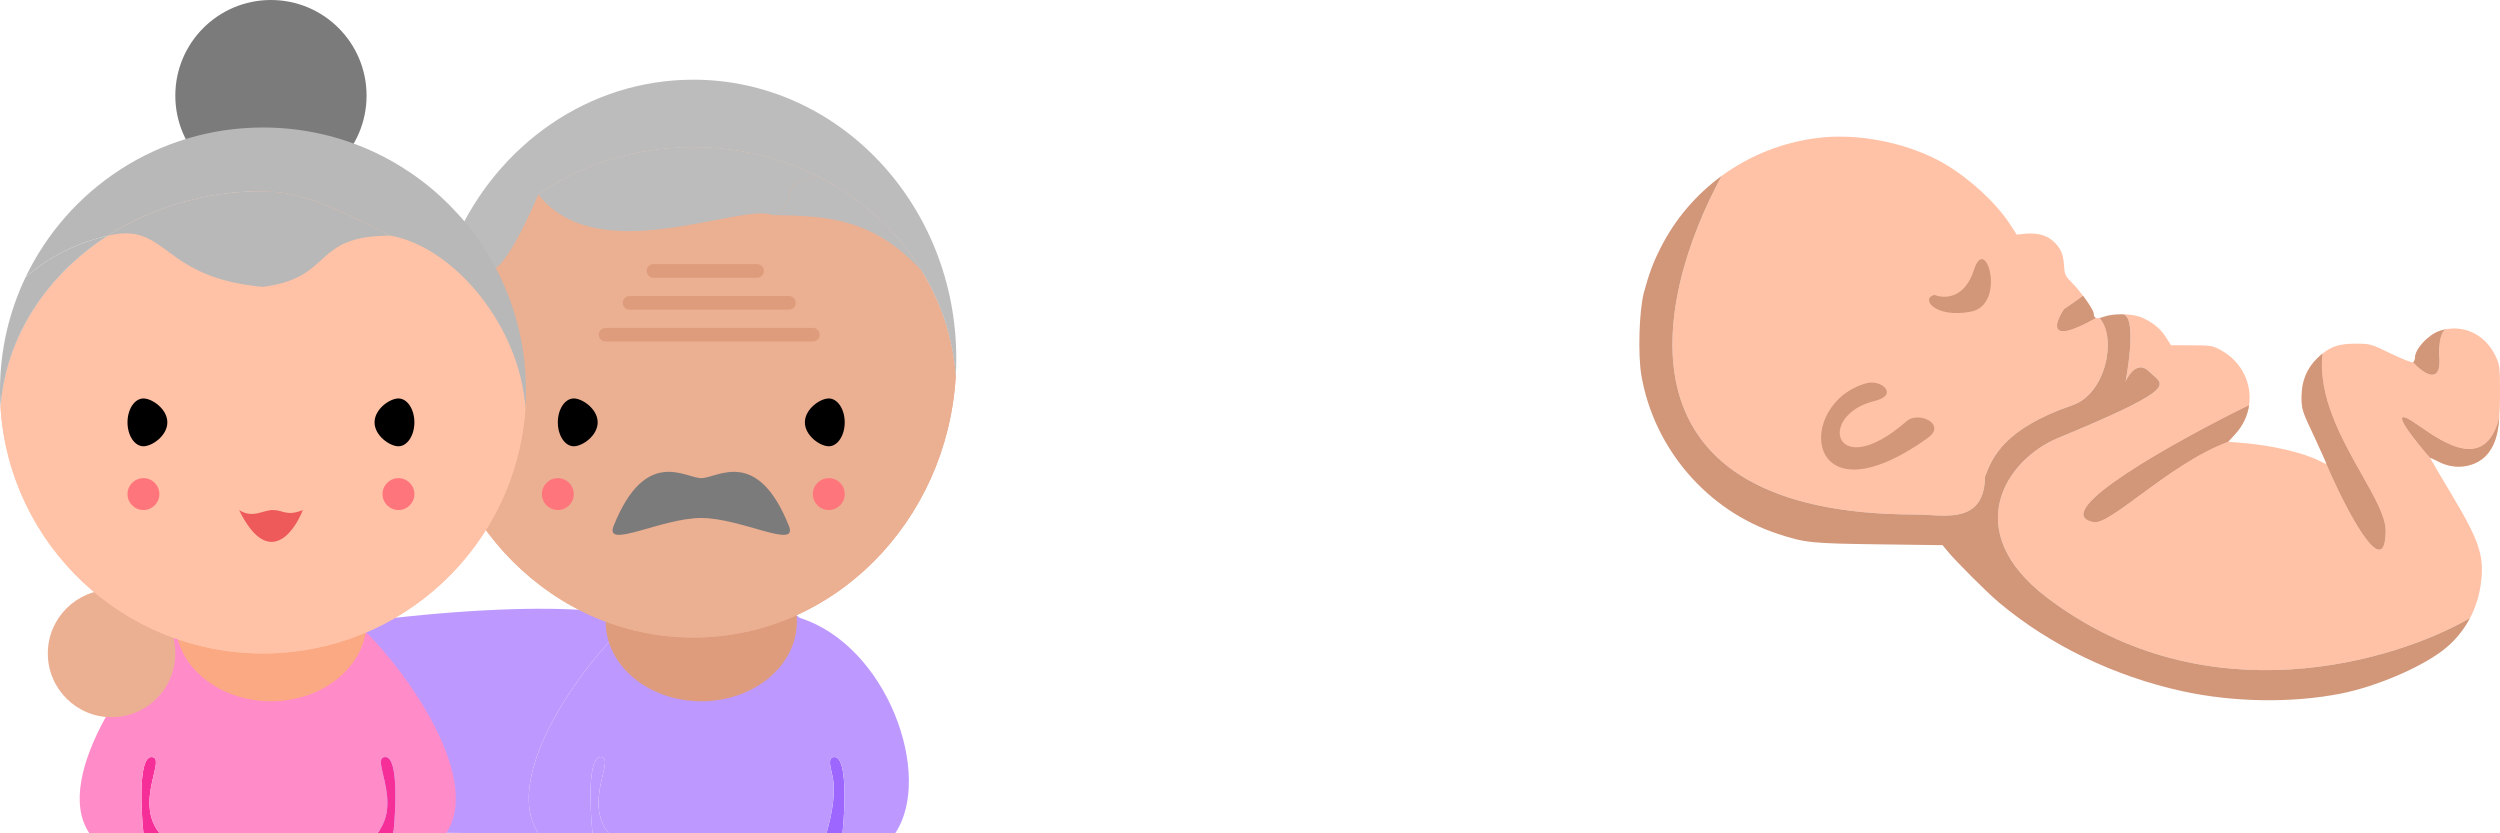 <svg width="183" height="61" viewBox="0 0 183 61" fill="none" xmlns="http://www.w3.org/2000/svg">
<path d="M60.503 60.978H61.67C61.864 59.124 62.02 55.417 61.087 55.417C60.608 55.417 60.737 55.959 60.928 56.76C61.202 57.912 60.928 59.5 60.503 60.978Z" fill="#9C66FF"/>
<path d="M39.403 60.978C36.603 56.778 42.903 48.145 46.403 45.228C42.476 43.958 29.372 44.333 13.039 47.833C10.706 61.833 28.789 60.978 39.403 60.978Z" fill="#BD99FF"/>
<path d="M65.539 60.978C68.339 56.778 64.956 47.25 58.539 45.228C53.872 41.495 48.504 43.673 46.403 45.228C42.903 48.145 36.603 56.778 39.403 60.978H43.372C43.178 59.124 43.022 55.417 43.956 55.417C44.434 55.417 44.305 55.959 44.114 56.76C43.84 57.912 43.439 59.601 44.539 60.978H52.82H60.503C60.928 59.5 61.202 57.912 60.928 56.76C60.737 55.959 60.608 55.417 61.087 55.417C62.02 55.417 61.864 59.124 61.67 60.978H65.539Z" fill="#BD99FF"/>
<path d="M43.372 60.978H44.539C43.439 59.601 43.84 57.912 44.114 56.76C44.305 55.959 44.434 55.417 43.956 55.417C43.022 55.417 43.178 59.124 43.372 60.978Z" fill="#BD99FF"/>
<ellipse cx="51.333" cy="45.5" rx="7" ry="5.833" fill="#DF9C7C"/>
<path fill-rule="evenodd" clip-rule="evenodd" d="M28.798 60.978C28.992 59.124 29.148 55.417 28.214 55.417C27.736 55.417 27.865 55.959 28.056 56.76C28.33 57.912 28.731 59.601 27.631 60.978H28.798ZM11.667 60.978C10.566 59.601 10.968 57.912 11.242 56.76C11.433 55.959 11.562 55.417 11.083 55.417C10.15 55.417 10.306 59.124 10.5 60.978H11.667Z" fill="#F52E98"/>
<path d="M32.667 60.978C35.467 56.778 29.167 48.145 25.667 45.228C21 41.495 15.632 43.673 13.531 45.228C10.031 48.145 3.731 56.778 6.531 60.978H10.5C10.306 59.124 10.15 55.417 11.083 55.417C11.562 55.417 11.433 55.959 11.242 56.76C10.968 57.912 10.566 59.601 11.667 60.978H19.948H27.631C28.731 59.601 28.33 57.912 28.056 56.76C27.865 55.959 27.736 55.417 28.214 55.417C29.148 55.417 28.992 59.124 28.798 60.978H32.667Z" fill="#FF8BC9"/>
<ellipse cx="19.833" cy="45.5" rx="7" ry="5.833" fill="#FBA983"/>
<path fill-rule="evenodd" clip-rule="evenodd" d="M31.539 27.567C32.179 38.229 40.536 46.667 50.75 46.667C60.964 46.667 69.32 38.229 69.961 27.567C69.529 21.248 65.587 15.818 59.933 12.952C57.204 11.569 54.075 10.783 50.75 10.783C46.508 10.783 42.586 12.062 39.404 14.229C34.925 17.279 31.914 22.089 31.539 27.567Z" fill="#EBAF92"/>
<path fill-rule="evenodd" clip-rule="evenodd" d="M50.75 46.667C40.536 46.667 32.179 38.229 31.539 27.567C31.914 22.089 34.925 17.279 39.404 14.229C42.586 12.062 46.508 10.783 50.75 10.783C54.075 10.783 57.204 11.569 59.933 12.952C65.587 15.818 69.529 21.248 69.961 27.567C69.32 38.229 60.964 46.667 50.75 46.667Z" fill="#EBAF92"/>
<path d="M50.75 10.783C46.508 10.783 42.586 12.062 39.404 14.229C43.75 19.833 54.233 14.781 56.583 15.75C58.736 14.953 56.587 13.25 59.933 12.952C57.204 11.569 54.075 10.783 50.75 10.783Z" fill="#BCBCBC"/>
<path d="M70 26.25C70 14.974 61.382 5.833 50.75 5.833C43.078 5.833 36.453 10.594 33.36 17.482C35.175 15.758 34.417 25.667 39.404 14.229C42.586 12.062 46.508 10.783 50.75 10.783C54.075 10.783 57.204 11.569 59.933 12.952C63.081 14.547 65.698 16.938 67.474 19.833C68.888 22.139 69.769 24.766 69.961 27.567C69.987 27.132 70 26.692 70 26.25Z" fill="#BCBCBC"/>
<path d="M39.404 14.229C34.417 25.667 35.175 15.758 33.36 17.482C32.168 20.139 31.5 23.112 31.5 26.25C31.5 26.692 31.513 27.132 31.539 27.567C31.914 22.089 34.925 17.279 39.404 14.229Z" fill="#BCBCBC"/>
<path d="M59.933 12.952C56.587 13.25 58.736 14.953 56.583 15.75C60.733 15.768 64.053 16.1 67.474 19.833C65.698 16.938 63.081 14.547 59.933 12.952Z" fill="#BCBCBC"/>
<circle cx="8.167" cy="47.833" r="4.667" fill="#EBAF92"/>
<path fill-rule="evenodd" clip-rule="evenodd" d="M0.039 29.825C0.68 39.878 9.036 47.833 19.25 47.833C29.464 47.833 37.821 39.878 38.461 29.825C38.029 23.867 34.087 18.747 28.433 16.045C25.704 14.741 22.575 14 19.25 14C15.008 14 11.086 15.206 7.904 17.249C3.425 20.125 0.414 24.66 0.039 29.825Z" fill="#FFC2A6"/>
<path fill-rule="evenodd" clip-rule="evenodd" d="M19.25 47.833C9.036 47.833 0.68 39.878 0.039 29.825C0.414 24.66 3.425 20.125 7.904 17.249C11.086 15.206 15.008 14 19.25 14C22.575 14 25.704 14.741 28.433 16.045C34.087 18.747 38.029 23.867 38.461 29.825C37.821 39.878 29.464 47.833 19.25 47.833Z" fill="#FFC2A6"/>
<path d="M17.5 37.336C19.574 41.557 21.475 39.095 22.167 37.336C21 37.801 20.79 37.368 20.028 37.335C19.265 37.301 18.537 37.995 17.5 37.336Z" fill="#EE5959"/>
<circle cx="19.833" cy="7" r="7" fill="#7C7B7B"/>
<path d="M38.5 28.583C38.5 17.952 29.881 9.333 19.25 9.333C11.578 9.333 4.953 13.822 1.86 20.317C3.676 18.691 5.776 17.743 7.904 17.249C11.086 15.206 15.008 14 19.25 14C22.575 14 25.854 15.945 28.583 17.249C33.25 18.083 38.029 23.867 38.461 29.825C38.487 29.415 38.5 29.001 38.5 28.583Z" fill="#B8B8B8"/>
<path d="M7.904 17.249C5.776 17.743 3.676 18.691 1.86 20.317C0.668 22.821 0 25.624 0 28.583C0 29.001 0.013 29.415 0.039 29.825C0.414 24.66 3.425 20.125 7.904 17.249Z" fill="#B8B8B8"/>
<path fill-rule="evenodd" clip-rule="evenodd" d="M7.904 17.249C12.341 16.221 11.667 20.317 19.25 21C24.5 20.317 22.75 17.249 28.583 17.249C25.854 15.945 22.575 14 19.25 14C15.008 14 11.086 15.206 7.904 17.249Z" fill="#B8B8B8"/>
<path d="M12.25 30.917C12.25 31.883 11.144 32.667 10.5 32.667C9.856 32.667 9.333 31.883 9.333 30.917C9.333 29.95 9.856 29.167 10.5 29.167C11.144 29.167 12.25 29.95 12.25 30.917Z" fill="black"/>
<path d="M30.333 30.917C30.333 31.883 29.811 32.667 29.167 32.667C28.522 32.667 27.417 31.883 27.417 30.917C27.417 29.95 28.522 29.167 29.167 29.167C29.811 29.167 30.333 29.95 30.333 30.917Z" fill="black"/>
<path d="M43.75 30.917C43.75 31.883 42.644 32.667 42 32.667C41.356 32.667 40.833 31.883 40.833 30.917C40.833 29.95 41.356 29.167 42 29.167C42.644 29.167 43.75 29.95 43.75 30.917Z" fill="black"/>
<path d="M61.833 30.917C61.833 31.883 61.311 32.667 60.667 32.667C60.022 32.667 58.917 31.883 58.917 30.917C58.917 29.95 60.022 29.167 60.667 29.167C61.311 29.167 61.833 29.95 61.833 30.917Z" fill="black"/>
<path d="M57.75 38.5C58.45 40.25 54.25 37.917 51.334 37.917C48.417 37.917 44.217 40.25 44.917 38.5C47.25 32.667 50.167 35 51.334 35C52.5 35 55.417 32.667 57.75 38.5Z" fill="#7C7B7B"/>
<path d="M47.833 19.833H55.417M46.083 22.167H57.75M44.333 24.5H59.5" stroke="#DF9C7C" stroke-linecap="round" stroke-linejoin="round"/>
<circle cx="60.667" cy="36.167" r="1.167" fill="#FF757C"/>
<circle cx="29.167" cy="36.167" r="1.167" fill="#FF757C"/>
<circle cx="40.833" cy="36.167" r="1.167" fill="#FF757C"/>
<circle cx="10.5" cy="36.167" r="1.167" fill="#FF757C"/>
<path fill-rule="evenodd" clip-rule="evenodd" d="M152.472 21.647C152.887 22.199 153.248 22.772 153.25 22.929C153.253 23.123 153.303 23.236 153.422 23.275C149.865 25.292 150.384 23.687 151.088 22.632C151.393 22.427 152.098 21.942 152.472 21.647ZM163.604 31.788C164.186 31.157 164.523 30.413 164.633 29.654C159.392 32.227 149.778 37.541 153.25 38.217C153.817 38.327 155.039 37.427 156.614 36.268C158.454 34.913 160.776 33.204 163.097 32.339L163.604 31.788ZM170.295 33.966C171.696 37.264 174.623 42.855 174.623 38.833C174.623 37.823 173.821 36.403 172.882 34.741C171.426 32.163 169.641 29.001 170.011 25.882C169.886 25.983 169.76 26.097 169.628 26.224C168.856 26.974 168.479 27.902 168.479 29.052C168.479 29.966 168.505 30.047 169.415 31.979C169.929 33.072 170.325 33.966 170.295 33.966ZM176.642 26.522C177.385 27.33 178.805 28.334 178.534 25.882C178.534 24.563 178.863 24.141 179.049 24.1C178.893 24.13 178.736 24.171 178.58 24.224C177.735 24.512 176.779 25.556 176.779 26.192C176.779 26.327 176.717 26.475 176.642 26.522ZM182.947 30.578C181.923 34.512 178.922 32.446 177.155 31.229C176.707 30.92 176.338 30.666 176.101 30.578C175.165 30.234 176.902 32.397 177.887 33.521C177.887 33.493 178.178 33.621 178.534 33.806C179.818 34.474 181.416 34.166 182.187 33.101C182.629 32.492 182.854 31.795 182.947 30.578Z" fill="#FFC2A6"/>
<path d="M151.721 20.754C151.172 20.206 151.132 20.122 151.088 19.433C151.032 18.563 150.828 18.123 150.242 17.608C149.766 17.19 149.032 17.018 148.15 17.117L147.626 17.177L147.147 16.436C146.144 14.887 144.241 13.118 142.401 12.026C139.873 10.524 136.246 9.748 133.268 10.073C130.598 10.365 128.11 11.35 126.022 12.878C120.997 22.166 117.914 37.662 140.251 37.662C140.547 37.662 140.868 37.681 141.201 37.701C143.057 37.811 145.261 37.941 145.302 34.89C145.314 34.86 145.326 34.829 145.338 34.797L145.339 34.797C145.831 33.53 146.664 31.385 151.721 29.654C154.129 28.83 154.991 24.759 153.681 23.275C153.572 23.296 153.487 23.297 153.422 23.275C149.865 25.292 150.384 23.687 151.088 22.632C151.393 22.427 152.098 21.942 152.472 21.647C152.218 21.308 151.944 20.977 151.721 20.754Z" fill="#FFC2A6"/>
<path d="M181.59 42.792C181.879 40.761 181.523 39.651 179.492 36.255C178.609 34.78 177.887 33.55 177.887 33.521C176.902 32.397 175.165 30.234 176.101 30.578C176.338 30.666 176.707 30.92 177.155 31.229C178.922 32.446 181.923 34.512 182.947 30.578C182.984 30.095 183 29.529 183 28.854C183 26.859 182.985 26.727 182.682 26.081C181.981 24.587 180.541 23.822 179.058 24.099C179.055 24.099 179.052 24.1 179.049 24.1C178.863 24.141 178.534 24.563 178.534 25.882C178.805 28.334 177.385 27.33 176.642 26.522C176.566 26.568 175.833 26.28 175.013 25.882C173.53 25.162 173.514 25.158 172.409 25.158C171.313 25.158 170.689 25.332 170.011 25.882C169.641 29.001 171.426 32.163 172.882 34.741C173.821 36.403 174.623 37.823 174.623 38.833C174.623 42.855 171.696 37.264 170.295 33.966C170.264 33.966 170.034 33.862 169.782 33.734C168.594 33.13 166.284 32.595 164.117 32.42L163.097 32.339C160.776 33.204 158.454 34.913 156.614 36.268C155.039 37.427 153.817 38.327 153.25 38.217C149.778 37.541 159.392 32.227 164.633 29.654C164.855 28.108 164.131 26.498 162.593 25.646C161.965 25.298 161.863 25.281 160.426 25.277L158.918 25.273L158.56 24.708C158.154 24.066 157.617 23.62 156.818 23.257C156.474 23.102 155.949 23.016 155.414 23.005C156.285 23.16 155.905 26.304 155.589 27.93C155.835 27.355 156.525 26.402 157.314 27.191C157.405 27.282 157.5 27.365 157.59 27.443C157.611 27.461 157.631 27.479 157.652 27.497C158.5 28.229 158.962 28.628 150.661 32.057C146.842 33.634 143.393 38.855 149.861 43.76C161.49 52.581 175.338 48.421 180.808 45.239C181.2 44.491 181.466 43.666 181.59 42.792Z" fill="#FFC2A6"/>
<path d="M121.559 18.136C121.005 19.231 120.707 20.027 120.337 21.401C119.984 22.712 119.885 25.966 120.152 27.501C121.082 32.845 124.964 37.362 130.088 39.062C132.12 39.736 132.54 39.78 137.529 39.845L142.199 39.907L142.513 40.293C143.142 41.068 145.449 43.371 146.349 44.125C150.063 47.23 154.759 49.499 159.73 50.591C163.476 51.413 167.77 51.479 171.358 50.769C173.873 50.271 177.091 48.913 178.775 47.639C179.63 46.992 180.318 46.175 180.808 45.239C175.338 48.421 161.49 52.581 149.861 43.76C143.393 38.855 146.842 33.634 150.661 32.057C158.962 28.628 158.5 28.229 157.652 27.497C157.631 27.479 157.611 27.461 157.59 27.443C157.5 27.365 157.405 27.282 157.314 27.191C156.525 26.402 155.835 27.355 155.589 27.93C155.905 26.304 156.285 23.16 155.414 23.005C155.37 23.004 155.326 23.004 155.281 23.004C154.804 23.005 154.33 23.066 153.981 23.189C153.865 23.23 153.766 23.259 153.681 23.275C154.991 24.759 154.129 28.83 151.721 29.654C146.664 31.385 145.831 33.53 145.339 34.797L145.338 34.797C145.326 34.829 145.314 34.86 145.302 34.89C145.261 37.941 143.057 37.811 141.201 37.701C140.868 37.681 140.547 37.662 140.251 37.662C117.914 37.662 120.997 22.166 126.022 12.878C124.166 14.236 122.627 16.024 121.559 18.136Z" fill="#D29679"/>
<path fill-rule="evenodd" clip-rule="evenodd" d="M152.472 21.647C152.887 22.199 153.248 22.772 153.25 22.929C153.253 23.123 153.303 23.236 153.422 23.275C149.865 25.292 150.384 23.687 151.088 22.632C151.393 22.427 152.098 21.942 152.472 21.647ZM163.604 31.788C164.186 31.157 164.523 30.413 164.633 29.654C159.392 32.227 149.778 37.541 153.25 38.217C153.817 38.327 155.039 37.427 156.614 36.268C158.454 34.913 160.776 33.204 163.097 32.339L163.604 31.788ZM170.295 33.966C171.696 37.264 174.623 42.855 174.623 38.833C174.623 37.823 173.821 36.403 172.882 34.741C171.426 32.163 169.641 29.001 170.011 25.882C169.886 25.983 169.76 26.097 169.628 26.224C168.856 26.974 168.479 27.902 168.479 29.052C168.479 29.966 168.505 30.047 169.415 31.979C169.929 33.072 170.325 33.966 170.295 33.966ZM176.642 26.522C177.385 27.33 178.805 28.334 178.534 25.882C178.534 24.563 178.863 24.141 179.049 24.1C178.893 24.13 178.736 24.171 178.58 24.224C177.735 24.512 176.779 25.556 176.779 26.192C176.779 26.327 176.717 26.475 176.642 26.522ZM182.947 30.578C181.923 34.512 178.922 32.446 177.155 31.229C176.707 30.92 176.338 30.666 176.101 30.578C175.165 30.234 176.902 32.397 177.887 33.521C177.887 33.493 178.178 33.621 178.534 33.806C179.818 34.474 181.416 34.166 182.187 33.101C182.629 32.492 182.854 31.795 182.947 30.578Z" fill="#D29679"/>
<path d="M144.501 19.737C143.812 21.906 142.284 21.873 141.606 21.585C140.559 21.832 141.606 23.31 144.255 22.817C146.904 22.324 145.364 17.027 144.501 19.737Z" fill="#D29679"/>
<path d="M141.114 32.057C132.059 38.525 131.32 29.531 136.617 28.053C137.726 27.744 139.019 28.913 137.233 29.347C132.921 30.394 134.276 35.445 139.574 30.825C140.437 30.072 142.53 31.045 141.114 32.057Z" fill="#D29679"/>
</svg>
